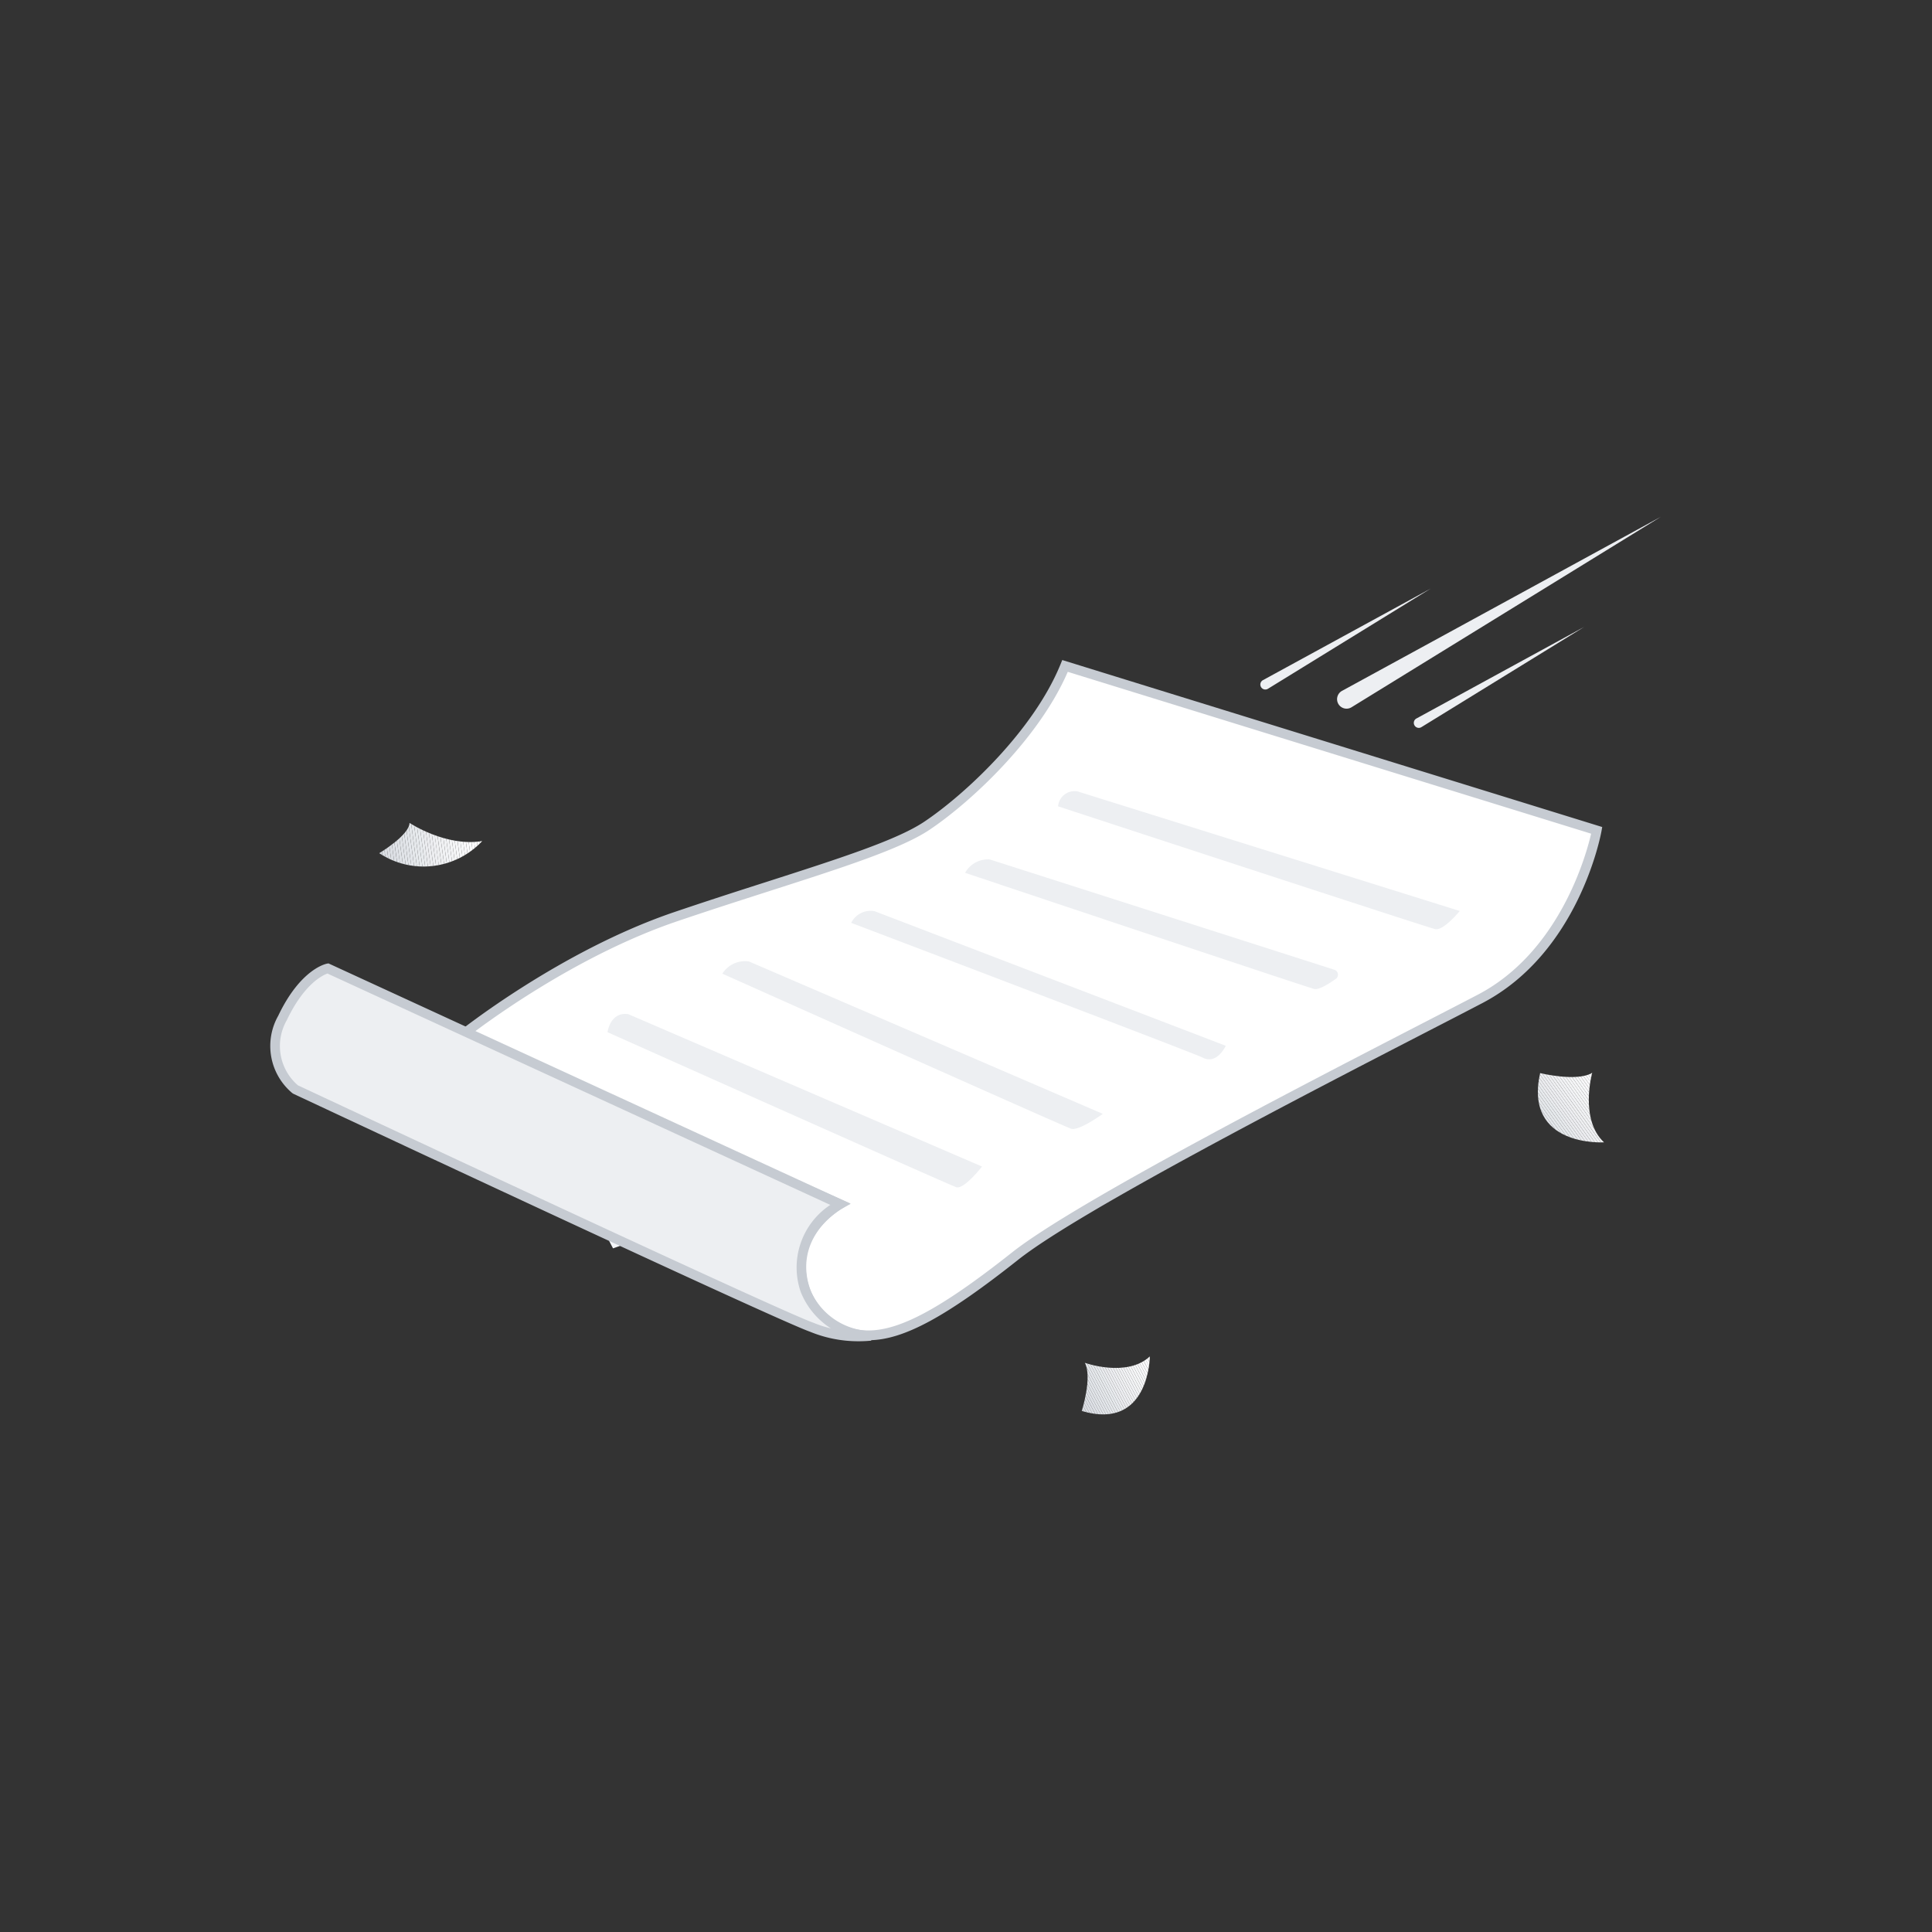 <svg xmlns="http://www.w3.org/2000/svg" xmlns:xlink="http://www.w3.org/1999/xlink" width="195" height="195" viewBox="0 0 195 195">
  <rect x="0" y="0" width="195" height="195" fill="#333333" stroke="none"/>
  <defs>
    <style>
      .cls-1 {
        fill: #fbfbfb;
      }

      .cls-2 {
        fill: none;
      }

      .cls-3 {
        clip-path: url(#clip-path);
      }

      .cls-4 {
        fill: #f4f6f9;
      }

      .cls-5 {
        clip-path: url(#clip-path-2);
      }

      .cls-6 {
        fill: #fff;
      }

      .cls-7 {
        fill: #fefefe;
      }

      .cls-8 {
        fill: #fdfdfd;
      }

      .cls-9 {
        fill: #fcfcfd;
      }

      .cls-10 {
        fill: #fbfbfc;
      }

      .cls-11 {
        fill: #fafafb;
      }

      .cls-12 {
        fill: #f9f9fa;
      }

      .cls-13 {
        fill: #f8f8f9;
      }

      .cls-14 {
        fill: #f7f8f9;
      }

      .cls-15 {
        fill: #f6f7f8;
      }

      .cls-16 {
        fill: #f5f6f7;
      }

      .cls-17 {
        fill: #f4f5f6;
      }

      .cls-18 {
        fill: #f3f4f5;
      }

      .cls-19 {
        fill: #f2f3f5;
      }

      .cls-20 {
        fill: #f1f2f4;
      }

      .cls-21 {
        fill: #f0f1f3;
      }

      .cls-22 {
        fill: #eff0f2;
      }

      .cls-23 {
        fill: #eeeff1;
      }

      .cls-24 {
        fill: #edeef1;
      }

      .cls-25 {
        fill: #ecedf0;
      }

      .cls-26 {
        fill: #ebecef;
      }

      .cls-27 {
        fill: #eaebee;
      }

      .cls-28 {
        fill: #e9ebee;
      }

      .cls-29 {
        fill: #e7eaed;
      }

      .cls-30 {
        fill: #e6e9ec;
      }

      .cls-31 {
        fill: #e5e8eb;
      }

      .cls-32 {
        fill: #e4e7ea;
      }

      .cls-33 {
        fill: #e3e6ea;
      }

      .cls-34 {
        fill: #e2e5e9;
      }

      .cls-35 {
        fill: #e1e4e8;
      }

      .cls-36 {
        fill: #e0e3e7;
      }

      .cls-37 {
        fill: #dfe2e6;
      }

      .cls-38 {
        fill: #dee1e6;
      }

      .cls-39 {
        fill: #dde0e5;
      }

      .cls-40 {
        fill: #dcdfe4;
      }

      .cls-41 {
        fill: #dbdee3;
      }

      .cls-42 {
        fill: #dadde2;
      }

      .cls-43 {
        fill: #d9dde2;
      }

      .cls-44 {
        fill: #d8dce1;
      }

      .cls-45 {
        fill: #d7dbe0;
      }

      .cls-46 {
        fill: #d6dadf;
      }

      .cls-47 {
        clip-path: url(#clip-path-3);
      }

      .cls-48 {
        fill: #d5d9de;
      }

      .cls-49 {
        fill: #d4d8de;
      }

      .cls-50 {
        clip-path: url(#clip-path-4);
      }

      .cls-51 {
        fill: #c6cbd2;
      }

      .cls-52 {
        fill: #edeff2;
      }
    </style>
    <clipPath id="clip-path">
      <rect id="矩形_22533" data-name="矩形 22533" class="cls-1" width="195" height="195" transform="translate(-0.264)"/>
    </clipPath>
    <clipPath id="clip-path-2">
      <path id="路径_23890" data-name="路径 23890" class="cls-2" d="M264.781,1541.648a8.105,8.105,0,0,1-10.393,1.223s3.056-1.834,3.056-3.057C257.444,1539.813,261.113,1542.259,264.781,1541.648Z" transform="translate(-254.388 -1539.813)"/>
    </clipPath>
    <clipPath id="clip-path-3">
      <path id="路径_23935" data-name="路径 23935" class="cls-2" d="M381.853,1572.884s-8.12.514-6.445-6.987c0,0,3.732.915,5.255-.03C380.659,1565.867,379.355,1570.557,381.853,1572.884Z" transform="translate(-375.181 -1565.867)"/>
    </clipPath>
    <clipPath id="clip-path-4">
      <path id="路径_23978" data-name="路径 23978" class="cls-2" d="M334.5,1595.433s-.046,7.537-6.871,5.508c0,0,1.084-3.392.311-4.861C327.936,1596.084,332.186,1597.595,334.5,1595.433Z" transform="translate(-327.627 -1595.433)"/>
    </clipPath>
  </defs>
  <g id="蒙版组_2270" data-name="蒙版组 2270" class="cls-3" transform="translate(0.264)">
    <g id="组_42682" data-name="组 42682" transform="translate(27.015 52.161)">
      <g id="路径_3826" data-name="路径 3826" transform="translate(31.491 67.865)">
        <path id="路径_23848" data-name="路径 23848" class="cls-4" d="M275.554,1578l3.58.047,1.208,5.326-1.686.6Z" transform="translate(-275.554 -1578)"/>
      </g>
      <g id="路径_3523" data-name="路径 3523" transform="translate(10.999 30.895)">
        <g id="组_42677" data-name="组 42677">
          <g id="组_42676" data-name="组 42676" class="cls-5">
            <path id="路径_23849" data-name="路径 23849" class="cls-6" d="M265.116,1541.546l-.23-1.733h.23Z" transform="translate(-254.723 -1539.813)"/>
            <path id="路径_23850" data-name="路径 23850" class="cls-7" d="M265.107,1543.64l-.508-3.827h.278l.23,1.733Z" transform="translate(-254.713 -1539.813)"/>
            <path id="路径_23851" data-name="路径 23851" class="cls-8" d="M265.007,1545.053l-.7-5.24h.278l.508,3.827v1.413Z" transform="translate(-254.704 -1539.813)"/>
            <path id="路径_23852" data-name="路径 23852" class="cls-9" d="M264.72,1545.053l-.7-5.24h.278l.7,5.24Z" transform="translate(-254.695 -1539.813)"/>
            <path id="路径_23853" data-name="路径 23853" class="cls-10" d="M264.433,1545.053l-.7-5.24h.278l.7,5.24Z" transform="translate(-254.686 -1539.813)"/>
            <path id="路径_23854" data-name="路径 23854" class="cls-11" d="M264.146,1545.053l-.7-5.24h.278l.7,5.24Z" transform="translate(-254.677 -1539.813)"/>
            <path id="路径_23855" data-name="路径 23855" class="cls-12" d="M263.859,1545.053l-.7-5.24h.278l.7,5.24Z" transform="translate(-254.668 -1539.813)"/>
            <path id="路径_23856" data-name="路径 23856" class="cls-13" d="M263.572,1545.053l-.7-5.24h.278l.7,5.24Z" transform="translate(-254.659 -1539.813)"/>
            <path id="路径_23857" data-name="路径 23857" class="cls-14" d="M263.285,1545.053l-.7-5.24h.278l.7,5.24Z" transform="translate(-254.649 -1539.813)"/>
            <path id="路径_23858" data-name="路径 23858" class="cls-15" d="M263,1545.053l-.7-5.24h.278l.7,5.24Z" transform="translate(-254.64 -1539.813)"/>
            <path id="路径_23859" data-name="路径 23859" class="cls-16" d="M262.711,1545.053l-.7-5.24h.278l.7,5.24Z" transform="translate(-254.631 -1539.813)"/>
            <path id="路径_23860" data-name="路径 23860" class="cls-17" d="M262.424,1545.053l-.7-5.24h.278l.7,5.24Z" transform="translate(-254.622 -1539.813)"/>
            <path id="路径_23861" data-name="路径 23861" class="cls-18" d="M262.137,1545.053l-.7-5.24h.278l.7,5.24Z" transform="translate(-254.613 -1539.813)"/>
            <path id="路径_23862" data-name="路径 23862" class="cls-19" d="M261.85,1545.053l-.7-5.24h.278l.7,5.24Z" transform="translate(-254.604 -1539.813)"/>
            <path id="路径_23863" data-name="路径 23863" class="cls-20" d="M261.563,1545.053l-.7-5.24h.278l.7,5.24Z" transform="translate(-254.594 -1539.813)"/>
            <path id="路径_23864" data-name="路径 23864" class="cls-21" d="M261.276,1545.053l-.7-5.24h.278l.7,5.24Z" transform="translate(-254.585 -1539.813)"/>
            <path id="路径_23865" data-name="路径 23865" class="cls-22" d="M260.989,1545.053l-.7-5.24h.278l.7,5.24Z" transform="translate(-254.576 -1539.813)"/>
            <path id="路径_23866" data-name="路径 23866" class="cls-23" d="M260.7,1545.053l-.7-5.24h.278l.7,5.24Z" transform="translate(-254.567 -1539.813)"/>
            <path id="路径_23867" data-name="路径 23867" class="cls-24" d="M260.415,1545.053l-.7-5.24H260l.7,5.24Z" transform="translate(-254.558 -1539.813)"/>
            <path id="路径_23868" data-name="路径 23868" class="cls-25" d="M260.127,1545.053l-.7-5.24h.278l.7,5.24Z" transform="translate(-254.549 -1539.813)"/>
            <path id="路径_23869" data-name="路径 23869" class="cls-26" d="M259.84,1545.053l-.7-5.24h.278l.7,5.24Z" transform="translate(-254.54 -1539.813)"/>
            <path id="路径_23870" data-name="路径 23870" class="cls-27" d="M259.553,1545.053l-.7-5.24h.278l.7,5.24Z" transform="translate(-254.53 -1539.813)"/>
            <path id="路径_23871" data-name="路径 23871" class="cls-28" d="M259.266,1545.053l-.7-5.24h.278l.7,5.24Z" transform="translate(-254.521 -1539.813)"/>
            <path id="路径_23872" data-name="路径 23872" class="cls-29" d="M258.979,1545.053l-.7-5.24h.278l.7,5.24Z" transform="translate(-254.512 -1539.813)"/>
            <path id="路径_23873" data-name="路径 23873" class="cls-30" d="M258.692,1545.053l-.7-5.24h.278l.7,5.24Z" transform="translate(-254.503 -1539.813)"/>
            <path id="路径_23874" data-name="路径 23874" class="cls-31" d="M258.405,1545.053l-.7-5.24h.278l.7,5.24Z" transform="translate(-254.494 -1539.813)"/>
            <path id="路径_23875" data-name="路径 23875" class="cls-32" d="M258.118,1545.053l-.7-5.24h.278l.7,5.24Z" transform="translate(-254.485 -1539.813)"/>
            <path id="路径_23876" data-name="路径 23876" class="cls-33" d="M257.831,1545.053l-.7-5.24h.278l.7,5.24Z" transform="translate(-254.476 -1539.813)"/>
            <path id="路径_23877" data-name="路径 23877" class="cls-34" d="M257.544,1545.053l-.7-5.24h.278l.7,5.24Z" transform="translate(-254.466 -1539.813)"/>
            <path id="路径_23878" data-name="路径 23878" class="cls-35" d="M257.257,1545.053l-.7-5.24h.278l.7,5.24Z" transform="translate(-254.457 -1539.813)"/>
            <path id="路径_23879" data-name="路径 23879" class="cls-36" d="M256.97,1545.053l-.7-5.24h.278l.7,5.24Z" transform="translate(-254.448 -1539.813)"/>
            <path id="路径_23880" data-name="路径 23880" class="cls-37" d="M256.683,1545.053l-.7-5.24h.278l.7,5.24Z" transform="translate(-254.439 -1539.813)"/>
            <path id="路径_23881" data-name="路径 23881" class="cls-38" d="M256.4,1545.053l-.7-5.24h.278l.7,5.24Z" transform="translate(-254.43 -1539.813)"/>
            <path id="路径_23882" data-name="路径 23882" class="cls-39" d="M256.109,1545.053l-.7-5.24h.278l.7,5.24Z" transform="translate(-254.421 -1539.813)"/>
            <path id="路径_23883" data-name="路径 23883" class="cls-40" d="M255.822,1545.053l-.7-5.24h.278l.7,5.24Z" transform="translate(-254.412 -1539.813)"/>
            <path id="路径_23884" data-name="路径 23884" class="cls-41" d="M255.535,1545.053l-.7-5.24h.278l.7,5.24Z" transform="translate(-254.402 -1539.813)"/>
            <path id="路径_23885" data-name="路径 23885" class="cls-42" d="M255.248,1545.053l-.7-5.24h.278l.7,5.24Z" transform="translate(-254.393 -1539.813)"/>
            <path id="路径_23886" data-name="路径 23886" class="cls-43" d="M254.965,1545.053l-.577-4.346v-.894h.159l.7,5.24Z" transform="translate(-254.388 -1539.813)"/>
            <path id="路径_23887" data-name="路径 23887" class="cls-44" d="M254.687,1545.083l-.3-2.251v-2.095l.577,4.346Z" transform="translate(-254.388 -1539.843)"/>
            <path id="路径_23888" data-name="路径 23888" class="cls-45" d="M254.409,1545.152l-.021-.156V1542.9l.3,2.251Z" transform="translate(-254.388 -1539.911)"/>
            <path id="路径_23889" data-name="路径 23889" class="cls-46" d="M254.388,1545.064l.021.156h-.021Z" transform="translate(-254.388 -1539.98)"/>
          </g>
        </g>
      </g>
      <g id="路径_3525" data-name="路径 3525" transform="translate(127.943 56.119)">
        <g id="组_42679" data-name="组 42679">
          <g id="组_42678" data-name="组 42678" class="cls-47">
            <path id="路径_23891" data-name="路径 23891" class="cls-6" d="M382.057,1566.543l-.488-.677h.488Z" transform="translate(-375.384 -1565.867)"/>
            <path id="路径_23892" data-name="路径 23892" class="cls-6" d="M382.047,1566.966l-.794-1.1h.305l.488.677Z" transform="translate(-375.374 -1565.867)"/>
            <path id="路径_23893" data-name="路径 23893" class="cls-7" d="M382.036,1567.389l-1.1-1.522h.305l.794,1.1Z" transform="translate(-375.364 -1565.867)"/>
            <path id="路径_23894" data-name="路径 23894" class="cls-8" d="M382.026,1567.812l-1.4-1.945h.305l1.1,1.522Z" transform="translate(-375.354 -1565.867)"/>
            <path id="路径_23895" data-name="路径 23895" class="cls-9" d="M382.016,1568.235l-1.709-2.368h.305l1.4,1.945Z" transform="translate(-375.344 -1565.867)"/>
            <path id="路径_23896" data-name="路径 23896" class="cls-10" d="M382.006,1568.658l-2.015-2.791h.305l1.709,2.368Z" transform="translate(-375.334 -1565.867)"/>
            <path id="路径_23897" data-name="路径 23897" class="cls-11" d="M382,1569.081l-2.32-3.214h.305l2.014,2.791Z" transform="translate(-375.324 -1565.867)"/>
            <path id="路径_23898" data-name="路径 23898" class="cls-12" d="M381.986,1569.5l-2.625-3.637h.305l2.32,3.214Z" transform="translate(-375.314 -1565.867)"/>
            <path id="路径_23899" data-name="路径 23899" class="cls-13" d="M381.976,1569.927l-2.93-4.06h.305l2.625,3.637Z" transform="translate(-375.304 -1565.867)"/>
            <path id="路径_23900" data-name="路径 23900" class="cls-14" d="M381.966,1570.349l-3.235-4.482h.305l2.93,4.06Z" transform="translate(-375.294 -1565.867)"/>
            <path id="路径_23901" data-name="路径 23901" class="cls-15" d="M381.956,1570.772l-3.541-4.905h.305l3.236,4.482Z" transform="translate(-375.284 -1565.867)"/>
            <path id="路径_23902" data-name="路径 23902" class="cls-16" d="M381.946,1571.2l-3.846-5.328h.305l3.541,4.905Z" transform="translate(-375.274 -1565.867)"/>
            <path id="路径_23903" data-name="路径 23903" class="cls-17" d="M381.936,1571.618l-4.151-5.751h.305l3.846,5.328Z" transform="translate(-375.264 -1565.867)"/>
            <path id="路径_23904" data-name="路径 23904" class="cls-18" d="M381.926,1572.041l-4.456-6.174h.305l4.151,5.751Z" transform="translate(-375.254 -1565.867)"/>
            <path id="路径_23905" data-name="路径 23905" class="cls-19" d="M381.916,1572.464l-4.762-6.6h.305l4.457,6.174Z" transform="translate(-375.244 -1565.867)"/>
            <path id="路径_23906" data-name="路径 23906" class="cls-20" d="M381.906,1572.887l-5.067-7.02h.305l4.762,6.6Z" transform="translate(-375.234 -1565.867)"/>
            <path id="路径_23907" data-name="路径 23907" class="cls-21" d="M381.9,1573.31l-5.372-7.443h.305l5.067,7.02Z" transform="translate(-375.224 -1565.867)"/>
            <path id="路径_23908" data-name="路径 23908" class="cls-22" d="M381.644,1573.4l-5.436-7.531h.305l5.372,7.443v.088Z" transform="translate(-375.214 -1565.867)"/>
            <path id="路径_23909" data-name="路径 23909" class="cls-23" d="M381.329,1573.4l-5.436-7.531h.305l5.436,7.531Z" transform="translate(-375.204 -1565.867)"/>
            <path id="路径_23910" data-name="路径 23910" class="cls-24" d="M381.014,1573.4l-5.436-7.531h.305l5.436,7.531Z" transform="translate(-375.194 -1565.867)"/>
            <path id="路径_23911" data-name="路径 23911" class="cls-25" d="M380.7,1573.4l-5.436-7.531h.305L381,1573.4Z" transform="translate(-375.184 -1565.867)"/>
            <path id="路径_23912" data-name="路径 23912" class="cls-26" d="M380.383,1573.4l-5.436-7.531h.305l5.436,7.531Z" transform="translate(-375.173 -1565.867)"/>
            <path id="路径_23913" data-name="路径 23913" class="cls-27" d="M380.068,1573.4l-5.436-7.531h.305l5.436,7.531Z" transform="translate(-375.163 -1565.867)"/>
            <path id="路径_23914" data-name="路径 23914" class="cls-28" d="M379.752,1573.4l-5.436-7.531h.305l5.436,7.531Z" transform="translate(-375.153 -1565.867)"/>
            <path id="路径_23915" data-name="路径 23915" class="cls-29" d="M379.437,1573.4,374,1565.867h.305l5.436,7.531Z" transform="translate(-375.143 -1565.867)"/>
            <path id="路径_23916" data-name="路径 23916" class="cls-30" d="M379.122,1573.4l-5.436-7.531h.305l5.436,7.531Z" transform="translate(-375.133 -1565.867)"/>
            <path id="路径_23917" data-name="路径 23917" class="cls-31" d="M378.816,1573.4l-5.131-7.108v-.422h0l5.436,7.531Z" transform="translate(-375.133 -1565.867)"/>
            <path id="路径_23918" data-name="路径 23918" class="cls-32" d="M378.511,1573.412l-4.826-6.686v-.423l5.131,7.108Z" transform="translate(-375.133 -1565.881)"/>
            <path id="路径_23919" data-name="路径 23919" class="cls-33" d="M378.206,1573.426l-4.52-6.263v-.423l4.826,6.686Z" transform="translate(-375.133 -1565.895)"/>
            <path id="路径_23920" data-name="路径 23920" class="cls-34" d="M377.9,1573.439l-4.215-5.84v-.423l4.52,6.263Z" transform="translate(-375.133 -1565.909)"/>
            <path id="路径_23921" data-name="路径 23921" class="cls-35" d="M377.6,1573.453l-3.91-5.417v-.423l4.215,5.84Z" transform="translate(-375.133 -1565.923)"/>
            <path id="路径_23922" data-name="路径 23922" class="cls-36" d="M377.29,1573.467l-3.6-4.994v-.423l3.91,5.417Z" transform="translate(-375.133 -1565.937)"/>
            <path id="路径_23923" data-name="路径 23923" class="cls-37" d="M376.985,1573.481l-3.3-4.571v-.423l3.6,4.994Z" transform="translate(-375.133 -1565.951)"/>
            <path id="路径_23924" data-name="路径 23924" class="cls-38" d="M376.68,1573.5l-2.994-4.148v-.423l3.3,4.571Z" transform="translate(-375.133 -1565.964)"/>
            <path id="路径_23925" data-name="路径 23925" class="cls-39" d="M376.374,1573.509l-2.689-3.725v-.423l2.994,4.148Z" transform="translate(-375.133 -1565.978)"/>
            <path id="路径_23926" data-name="路径 23926" class="cls-40" d="M376.069,1573.523l-2.384-3.3v-.423l2.689,3.725Z" transform="translate(-375.133 -1565.992)"/>
            <path id="路径_23927" data-name="路径 23927" class="cls-41" d="M375.764,1573.537l-2.078-2.879v-.423l2.384,3.3Z" transform="translate(-375.133 -1566.006)"/>
            <path id="路径_23928" data-name="路径 23928" class="cls-42" d="M375.459,1573.551l-1.773-2.456v-.423l2.078,2.879Z" transform="translate(-375.133 -1566.02)"/>
            <path id="路径_23929" data-name="路径 23929" class="cls-43" d="M375.153,1573.565l-1.468-2.034v-.423l1.773,2.457Z" transform="translate(-375.133 -1566.034)"/>
            <path id="路径_23930" data-name="路径 23930" class="cls-44" d="M374.848,1573.579l-1.163-1.611v-.423l1.468,2.034Z" transform="translate(-375.133 -1566.048)"/>
            <path id="路径_23931" data-name="路径 23931" class="cls-45" d="M374.543,1573.593l-.857-1.188v-.423l1.163,1.611Z" transform="translate(-375.133 -1566.062)"/>
            <path id="路径_23932" data-name="路径 23932" class="cls-46" d="M374.238,1573.607l-.552-.765v-.423l.857,1.188Z" transform="translate(-375.133 -1566.076)"/>
            <path id="路径_23933" data-name="路径 23933" class="cls-48" d="M373.932,1573.62l-.247-.342v-.423l.552.765Z" transform="translate(-375.133 -1566.09)"/>
            <path id="路径_23934" data-name="路径 23934" class="cls-49" d="M373.686,1573.292l.247.342h-.247Z" transform="translate(-375.133 -1566.104)"/>
          </g>
        </g>
      </g>
      <g id="路径_3527" data-name="路径 3527" transform="translate(81.905 84.743)">
        <g id="组_42681" data-name="组 42681">
          <g id="组_42680" data-name="组 42680" class="cls-50">
            <path id="路径_23936" data-name="路径 23936" class="cls-7" d="M334.722,1595.557l-.064-.123h.064Z" transform="translate(-327.851 -1595.433)"/>
            <path id="路径_23937" data-name="路径 23937" class="cls-8" d="M334.713,1596.065l-.329-.631h.265l.064.123Z" transform="translate(-327.842 -1595.433)"/>
            <path id="路径_23938" data-name="路径 23938" class="cls-9" d="M334.7,1596.572l-.594-1.139h.265l.329.631Z" transform="translate(-327.834 -1595.433)"/>
            <path id="路径_23939" data-name="路径 23939" class="cls-10" d="M334.7,1597.08l-.859-1.647h.265l.594,1.139Z" transform="translate(-327.825 -1595.433)"/>
            <path id="路径_23940" data-name="路径 23940" class="cls-11" d="M334.687,1597.588l-1.124-2.154h.265l.859,1.647Z" transform="translate(-327.816 -1595.433)"/>
            <path id="路径_23941" data-name="路径 23941" class="cls-12" d="M334.679,1598.1l-1.389-2.662h.265l1.124,2.154Z" transform="translate(-327.807 -1595.433)"/>
            <path id="路径_23942" data-name="路径 23942" class="cls-13" d="M334.67,1598.6l-1.654-3.17h.265l1.389,2.662Z" transform="translate(-327.799 -1595.433)"/>
            <path id="路径_23943" data-name="路径 23943" class="cls-14" d="M334.661,1599.111l-1.919-3.677h.265l1.654,3.17Z" transform="translate(-327.79 -1595.433)"/>
            <path id="路径_23944" data-name="路径 23944" class="cls-15" d="M334.652,1599.619l-2.184-4.185h.265l1.919,3.677Z" transform="translate(-327.781 -1595.433)"/>
            <path id="路径_23945" data-name="路径 23945" class="cls-16" d="M334.644,1600.126l-2.449-4.693h.265l2.184,4.185Z" transform="translate(-327.773 -1595.433)"/>
            <path id="路径_23946" data-name="路径 23946" class="cls-17" d="M334.635,1600.634l-2.714-5.2h.265l2.449,4.693Z" transform="translate(-327.764 -1595.433)"/>
            <path id="路径_23947" data-name="路径 23947" class="cls-18" d="M334.626,1601.142l-2.978-5.709h.265l2.714,5.2Z" transform="translate(-327.755 -1595.433)"/>
            <path id="路径_23948" data-name="路径 23948" class="cls-19" d="M334.617,1601.65l-3.243-6.216h.265l2.978,5.709Z" transform="translate(-327.746 -1595.433)"/>
            <path id="路径_23949" data-name="路径 23949" class="cls-20" d="M334.609,1602.158l-3.508-6.724h.265l3.243,6.216Z" transform="translate(-327.738 -1595.433)"/>
            <path id="路径_23950" data-name="路径 23950" class="cls-21" d="M334.6,1602.665l-3.773-7.232h.265l3.508,6.724Z" transform="translate(-327.729 -1595.433)"/>
            <path id="路径_23951" data-name="路径 23951" class="cls-22" d="M334.485,1602.969l-3.932-7.536h.265l3.773,7.232v.3Z" transform="translate(-327.72 -1595.433)"/>
            <path id="路径_23952" data-name="路径 23952" class="cls-23" d="M334.212,1602.969l-3.932-7.536h.265l3.932,7.536Z" transform="translate(-327.712 -1595.433)"/>
            <path id="路径_23953" data-name="路径 23953" class="cls-24" d="M333.938,1602.969l-3.932-7.536h.265l3.932,7.536Z" transform="translate(-327.703 -1595.433)"/>
            <path id="路径_23954" data-name="路径 23954" class="cls-25" d="M333.664,1602.969l-3.932-7.536H330l3.932,7.536Z" transform="translate(-327.694 -1595.433)"/>
            <path id="路径_23955" data-name="路径 23955" class="cls-26" d="M333.391,1602.969l-3.932-7.536h.265l3.932,7.536Z" transform="translate(-327.685 -1595.433)"/>
            <path id="路径_23956" data-name="路径 23956" class="cls-27" d="M333.117,1602.969l-3.932-7.536h.265l3.932,7.536Z" transform="translate(-327.677 -1595.433)"/>
            <path id="路径_23957" data-name="路径 23957" class="cls-28" d="M332.843,1602.969l-3.932-7.536h.265l3.932,7.536Z" transform="translate(-327.668 -1595.433)"/>
            <path id="路径_23958" data-name="路径 23958" class="cls-29" d="M332.57,1602.969l-3.932-7.536h.265l3.932,7.536Z" transform="translate(-327.659 -1595.433)"/>
            <path id="路径_23959" data-name="路径 23959" class="cls-30" d="M332.3,1602.969l-3.932-7.536h.265l3.932,7.536Z" transform="translate(-327.65 -1595.433)"/>
            <path id="路径_23960" data-name="路径 23960" class="cls-31" d="M332.022,1602.969l-3.932-7.536h.265l3.932,7.536Z" transform="translate(-327.642 -1595.433)"/>
            <path id="路径_23961" data-name="路径 23961" class="cls-32" d="M331.749,1602.969l-3.932-7.536h.265l3.932,7.536Z" transform="translate(-327.633 -1595.433)"/>
            <path id="路径_23962" data-name="路径 23962" class="cls-33" d="M331.478,1602.969l-3.851-7.381v-.155h.184l3.932,7.536Z" transform="translate(-327.627 -1595.433)"/>
            <path id="路径_23963" data-name="路径 23963" class="cls-34" d="M331.213,1602.975l-3.586-6.873v-.508l3.851,7.381Z" transform="translate(-327.627 -1595.438)"/>
            <path id="路径_23964" data-name="路径 23964" class="cls-35" d="M330.948,1602.991l-3.321-6.365v-.508l3.586,6.873Z" transform="translate(-327.627 -1595.455)"/>
            <path id="路径_23965" data-name="路径 23965" class="cls-36" d="M330.683,1603.008l-3.056-5.858v-.508l3.321,6.365Z" transform="translate(-327.627 -1595.472)"/>
            <path id="路径_23966" data-name="路径 23966" class="cls-37" d="M330.418,1603.025l-2.791-5.35v-.508l3.056,5.858Z" transform="translate(-327.627 -1595.488)"/>
            <path id="路径_23967" data-name="路径 23967" class="cls-38" d="M330.153,1603.042l-2.526-4.842v-.508l2.791,5.35Z" transform="translate(-327.627 -1595.505)"/>
            <path id="路径_23968" data-name="路径 23968" class="cls-39" d="M329.888,1603.058l-2.261-4.334v-.508l2.526,4.842Z" transform="translate(-327.627 -1595.522)"/>
            <path id="路径_23969" data-name="路径 23969" class="cls-40" d="M329.623,1603.075l-2-3.827v-.508l2.261,4.335Z" transform="translate(-327.627 -1595.538)"/>
            <path id="路径_23970" data-name="路径 23970" class="cls-41" d="M329.358,1603.092l-1.732-3.319v-.508l2,3.827Z" transform="translate(-327.627 -1595.555)"/>
            <path id="路径_23971" data-name="路径 23971" class="cls-42" d="M329.094,1603.108l-1.467-2.811v-.508l1.732,3.319Z" transform="translate(-327.627 -1595.572)"/>
            <path id="路径_23972" data-name="路径 23972" class="cls-43" d="M328.829,1603.125l-1.2-2.3v-.508l1.467,2.811Z" transform="translate(-327.627 -1595.589)"/>
            <path id="路径_23973" data-name="路径 23973" class="cls-44" d="M328.564,1603.142l-.937-1.8v-.508l1.2,2.3Z" transform="translate(-327.627 -1595.605)"/>
            <path id="路径_23974" data-name="路径 23974" class="cls-45" d="M328.3,1603.159l-.672-1.288v-.508l.937,1.8Z" transform="translate(-327.627 -1595.622)"/>
            <path id="路径_23975" data-name="路径 23975" class="cls-46" d="M328.034,1603.175l-.407-.78v-.508l.672,1.288Z" transform="translate(-327.627 -1595.639)"/>
            <path id="路径_23976" data-name="路径 23976" class="cls-48" d="M327.769,1603.192l-.142-.272v-.508l.407.78Z" transform="translate(-327.627 -1595.656)"/>
            <path id="路径_23977" data-name="路径 23977" class="cls-49" d="M327.627,1602.936l.142.272h-.142Z" transform="translate(-327.627 -1595.672)"/>
          </g>
        </g>
      </g>
      <g id="路径_3529" data-name="路径 3529" transform="translate(18.415 14.461)">
        <path id="路径_23979" data-name="路径 23979" class="cls-6" d="M323.879,1523.451l53.667,16.6s-2.184,12-11.786,17.014-39.534,20.11-46.914,25.951c-8.363,6.618-13.088,8.98-17.02,7.631-4.764-1.635-6.979-8.948-.652-12.871L263,1560.748s10.038-8.069,21.6-11.993,21.382-6.54,25.31-9.157S321.042,1530.432,323.879,1523.451Z" transform="translate(-262.078 -1522.858)"/>
        <path id="路径_23980" data-name="路径 23980" class="cls-51" d="M304.036,1591.485a7.312,7.312,0,0,1-2.4-.4,7.472,7.472,0,0,1-4.834-6.179,7.609,7.609,0,0,1,3.348-7.065l-38.1-16.994.618-.5c.1-.081,10.237-8.168,21.749-12.075,3.276-1.111,6.345-2.1,9.312-3.048,7.334-2.355,13.126-4.213,15.886-6.053,4.032-2.687,11.031-9.145,13.787-15.926l.167-.411,54.5,16.855-.076.422c-.091.5-2.338,12.29-12.038,17.357-1.415.739-3.271,1.7-5.432,2.812-12.284,6.338-35.149,18.138-41.406,23.089C311.917,1589.071,307.547,1591.485,304.036,1591.485Zm-40.131-30.87,38.271,17.068-.776.481c-2.6,1.614-3.927,4.031-3.633,6.633a6.483,6.483,0,0,0,4.186,5.37c3.57,1.227,8.058-.823,16.563-7.552,6.33-5.009,29.249-16.837,41.563-23.19,2.158-1.114,4.013-2.071,5.427-2.81,8.275-4.323,10.948-14.112,11.443-16.254l-52.824-16.336c-2.946,6.832-9.924,13.258-13.975,15.957-2.872,1.914-8.722,3.791-16.127,6.169-2.963.951-6.028,1.935-9.3,3.044C275.012,1552.488,266.28,1558.813,263.9,1560.615Z" transform="translate(-262.048 -1522.838)"/>
      </g>
      <g id="路径_3533" data-name="路径 3533" transform="translate(34.039 50.175)">
        <path id="路径_23981" data-name="路径 23981" class="cls-52" d="M280.271,1559.75l35.714,15.382s-1.82,2.346-2.607,2.085-35.192-15.643-35.192-15.643S278.446,1559.489,280.271,1559.75Z" transform="translate(-278.186 -1559.728)"/>
      </g>
      <g id="路径_3534" data-name="路径 3534" transform="translate(45.638 44.852)">
        <path id="路径_23982" data-name="路径 23982" class="cls-52" d="M292.844,1554.258l35.715,15.382s-2.415,1.755-3.2,1.5-35.2-15.648-35.2-15.648A2.693,2.693,0,0,1,292.844,1554.258Z" transform="translate(-290.167 -1554.229)"/>
      </g>
      <g id="路径_3535" data-name="路径 3535" transform="translate(58.633 39.769)">
        <path id="路径_23983" data-name="路径 23983" class="cls-52" d="M305.951,1549.016l35.443,13.586s-.892,1.974-2.362,1.177c-.726-.39-35.443-13.585-35.443-13.585A2.194,2.194,0,0,1,305.951,1549.016Z" transform="translate(-303.589 -1548.979)"/>
      </g>
      <g id="路径_3536" data-name="路径 3536" transform="translate(70.131 34.581)">
        <path id="路径_23984" data-name="路径 23984" class="cls-52" d="M318.05,1543.652l34.673,11.1a.522.522,0,0,1,.153.93c-.711.506-1.7,1.123-2.167,1.015-.776-.18-35.243-11.724-35.243-11.724a2.641,2.641,0,0,1,2.406-1.355A.664.664,0,0,1,318.05,1543.652Z" transform="translate(-315.466 -1543.62)"/>
      </g>
      <g id="路径_3537" data-name="路径 3537" transform="translate(79.513 27.689)">
        <path id="路径_23985" data-name="路径 23985" class="cls-52" d="M327.124,1536.53,365.7,1548.6s-1.644,2.016-2.48,1.83-38.06-12.393-38.06-12.393a1.669,1.669,0,0,1,1.967-1.507Z" transform="translate(-325.157 -1536.502)"/>
      </g>
      <g id="路径_3538" data-name="路径 3538" transform="translate(107.674 0)">
        <path id="路径_23986" data-name="路径 23986" class="cls-52" d="M354.38,1526.8h0a.957.957,0,0,0,1.323.325l31.221-19.224-32.182,17.569A.957.957,0,0,0,354.38,1526.8Z" transform="translate(-354.244 -1507.901)"/>
      </g>
      <g id="路径_3538-2" data-name="路径 3538" transform="translate(115.419 11.116)">
        <path id="路径_23987" data-name="路径 23987" class="cls-52" d="M362.316,1529.324h0a.5.5,0,0,0,.7.17l16.422-10.111-16.928,9.241A.5.5,0,0,0,362.316,1529.324Z" transform="translate(-362.244 -1519.383)"/>
      </g>
      <g id="路径_3538-3" data-name="路径 3538" transform="translate(99.929 7.244)">
        <path id="路径_23988" data-name="路径 23988" class="cls-52" d="M346.316,1525.324h0a.5.5,0,0,0,.7.171l16.422-10.111-16.928,9.241A.5.5,0,0,0,346.316,1525.324Z" transform="translate(-346.244 -1515.383)"/>
      </g>
      <g id="路径_3542" data-name="路径 3542" transform="translate(0 45.08)">
        <path id="路径_23989" data-name="路径 23989" class="cls-52" d="M303.651,1592.072a12.263,12.263,0,0,1-5.937-.857c-3.708-1.309-52.138-24.013-52.138-24.013a5.714,5.714,0,0,1-1.307-7.2c2.183-4.58,4.582-5.018,4.582-5.018l51.7,23.795s-5.5,3-3.515,8.7A7.343,7.343,0,0,0,303.651,1592.072Z" transform="translate(-243.043 -1554.482)"/>
        <path id="路径_23990" data-name="路径 23990" class="cls-51" d="M302.375,1592.6a12.8,12.8,0,0,1-4.86-.958c-3.665-1.294-50.181-23.095-52.159-24.022l-.106-.067a6.2,6.2,0,0,1-1.418-7.81c2.249-4.72,4.81-5.236,4.918-5.255l.15-.028.138.064,52.574,24.2-.843.463c-.209.115-5.112,2.879-3.291,8.113a6.849,6.849,0,0,0,6.17,4.272l.037.966A12.922,12.922,0,0,1,302.375,1592.6Zm-56.55-25.829c1.93.905,48.449,22.7,52.035,23.967a11.809,11.809,0,0,0,1.756.566,7.813,7.813,0,0,1-3.044-3.668,7.569,7.569,0,0,1,2.979-8.8L248.8,1555.484c-.495.175-2.363,1.053-4.107,4.712A5.241,5.241,0,0,0,245.825,1566.776Z" transform="translate(-243.027 -1554.465)"/>
      </g>
    </g>
  </g>
</svg>
